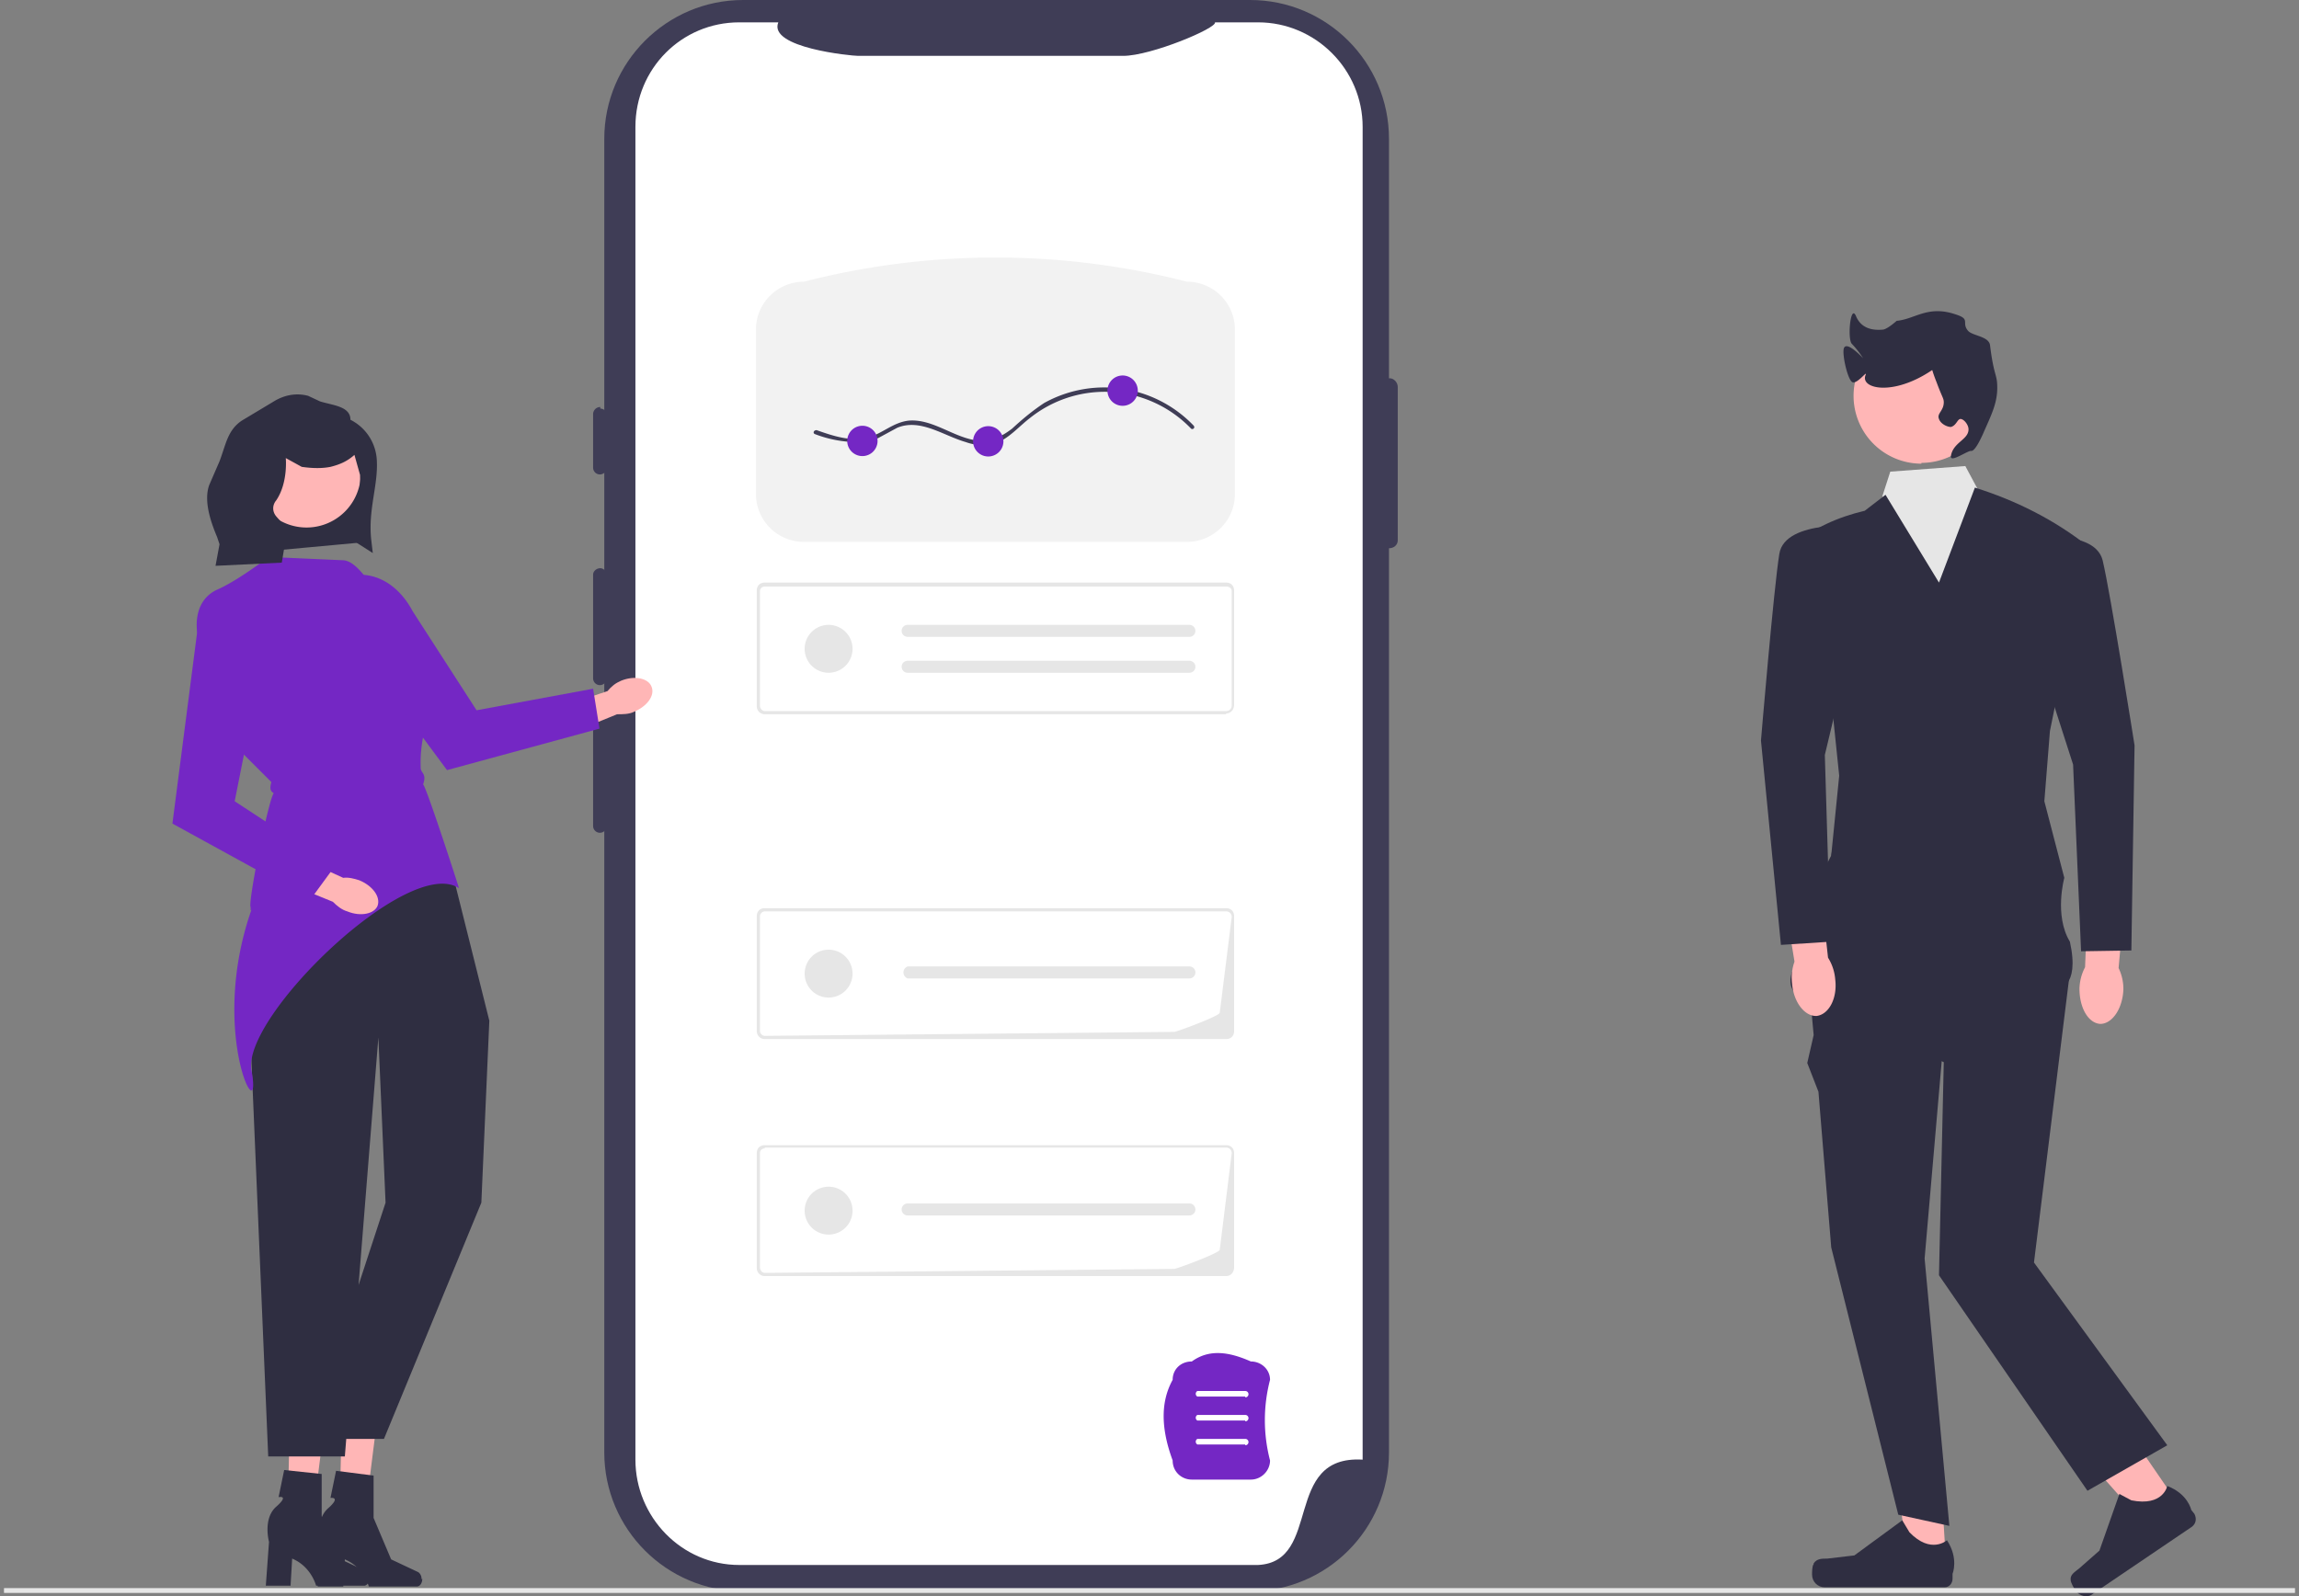 <svg xmlns="http://www.w3.org/2000/svg" fill="none" viewBox="0 0 288 200">
  <rect x="0" y="0" width="288" height="200" fill="#808080" stroke="none"/>
  <g clip-path="url(#a)">
    <path fill="#FFB6B6" d="M36.3 178h4.4L39 191.5h-3l.3-13.6Z"/>
    <path fill="#2F2E41" d="M46.3 197.7a1 1 0 0 0-.4-.8l-3.4-1.6-2.2-5.3v-5.3l-4.7-.5-.7 3.4s1.4-.3-.3 1.2-.9 4.4-.9 4.4l-.4 5.5h3.1l.2-3.4c2.4 1 3 3.4 3 3.4h6c.4 0 .7-.5.7-1Z"/>
    <path fill="#FFB6B6" d="m42.8 178 4.4.2-1.7 13.5h-3l.3-13.6Z"/>
    <path fill="#2F2E41" d="M52.8 197.9a1 1 0 0 0-.4-.9l-3.4-1.6-2.2-5.2v-5.3l-4.7-.6-.7 3.4s1.4-.2-.3 1.3-.9 4.4-.9 4.4l-.4 5.4H43l.2-3.4c2.4 1 3 3.4 3 3.4h6c.4 0 .7-.4.7-1ZM37.7 98.8l-5 12c-1.7 4-2.3 8.4-1.6 12.7l2.5 59h9.6l4.2-52.5.9 20.7-9.7 29.6h9.5l12.2-29.6 1-22.8-4.4-17.6-19.2-11.5Z"/>
    <path fill="#3F3D56" d="M174 47.4v-30C174 7.8 166.2 0 156.6 0H93.1c-9.6 0-17.4 7.8-17.4 17.4V182c0 9.6 7.8 17.4 17.4 17.4h63.5c9.6 0 17.4-7.8 17.4-17.4V68.7c.6 0 1.1-.4 1.1-1V48.5c0-.6-.5-1.1-1-1.1Z"/>
    <path fill="#fff" d="M170.7 16v166.9c-10.1-.6-5 12.8-13.1 13.2h-65c-7.2 0-13-6-13-13.2v-167c0-7.3 5.8-13.1 13-13.1h4.9C96.2 6 106.7 7 107.5 7h33.2c3.5 0 11.8-3.5 11.5-4.2h5.4c7.2 0 13.1 5.9 13.1 13.1Z"/>
    <path fill="#3F3D56" d="M75.2 51c-.5 0-.9.4-.9.9v6.7a.8.8 0 0 0 1.7 0V52c0-.5-.4-.8-.8-.8ZM75.2 71.2c-.5 0-.9.4-.9.8v13a.8.8 0 0 0 1.7 0V72c0-.4-.4-.8-.8-.8ZM75.2 89.7c-.5 0-.9.3-.9.8v13a.8.8 0 0 0 1.7 0v-13c0-.5-.4-.8-.8-.8Z"/>
    <path fill="#FFB6B6" d="m273 188.8-3.9 2.7-12.4-14 5.9-4 10.5 15.3Z"/>
    <path fill="#2F2E41" d="M259.4 198c0 .3.4 1 .6 1.3.5.7 1.5 1 2.2.4l12.4-8.4c.5-.4.6-1 .3-1.6l-.4-.5s-.4-2-3-3c0 0-.5 2.6-4.5 1.8l-1.5-.8-2.5 7.1-2.5 2.2c-.6.5-1.2.8-1.1 1.5Z"/>
    <path fill="#FFB6B6" d="M243.7 196H239l-2.3-18.6 6 .7 1.1 18Z"/>
    <path fill="#2F2E41" d="M227.2 196c-.2.2-.2 1-.2 1.3 0 .9.7 1.6 1.6 1.6h15c.6 0 1-.5 1-1.1v-.6s.8-1.9-.7-4.2c0 0-2 1.8-4.7-1l-.9-1.5-6 4.4-3.4.4c-.7 0-1.3 0-1.7.6ZM226.8 125.3l.4 4.4-.8 3.5 1.4 3.6 1.6 19.5 8.4 33.5 6.4 1.4-3.1-33.5 2.4-27.7-16.7-4.7Z"/>
    <path fill="#2F2E41" d="m254 106.2-24.5.4-2.7 18.7 16.7 7.8-.6 26.7 18.6 27 10-5.7-16.7-22.9 4.7-38-5.5-14Z"/>
    <path fill="#E6E6E6" d="m235.9 62.2-4.3 5.6 2 42.5 16-.3 2.7-37.1-3.4-9.6-1.2-2.1-1.5-2.8-9.4.7-1 3.1Z"/>
    <path fill="#2F2E41" d="m229.5 88.5.9 8.7-1 10-1.4 2.7-3 10.8s-3.1 4.7 3.7 5c6.8.4 29-1.8 29-1.8s2.9 0 1.6-5.9c-2-3.3-.7-8-.7-8l-2.5-9.6.7-8.8 4.7-23.2c-4.2-3.3-9-5.7-14.1-7.3L242.9 73 236.2 62l-2.6 2c-3.4.8-6.5 2.2-8.9 4.3l4.8 20.1Z"/>
    <path fill="#F2F2F2" d="M148.7 67.9h-48a6 6 0 0 1-6-6V41.3a6 6 0 0 1 6-6 96.5 96.5 0 0 1 48 0 6 6 0 0 1 6 6v20.6a6 6 0 0 1-6 6Z"/>
    <path fill="#E6E6E6" d="M153.6 89.5H95.8a1 1 0 0 1-1-1V74c0-.6.4-1 1-1h57.8c.6 0 1 .4 1 1v14.3c0 .6-.4 1.1-1 1.1Zm-57.8-16c-.3 0-.6.2-.6.6v14.3c0 .4.3.7.6.7h57.8c.4 0 .7-.3.7-.7V74.1c0-.4-.3-.6-.7-.6H95.8Z"/>
    <path fill="#E6E6E6" d="M113.7 78.3a.7.7 0 0 0 0 1.5H149a.7.7 0 0 0 0-1.5h-35.3ZM113.7 82.8a.7.7 0 0 0 0 1.5H149a.7.7 0 0 0 0-1.5h-35.3ZM103.8 84.3a3 3 0 1 0 0-6 3 3 0 0 0 0 6ZM153.6 159.9H95.8a1 1 0 0 1-1-1v-14.4c0-.6.4-1 1-1h57.8c.6 0 1 .4 1 1v14.3c0 .6-.4 1.1-1 1.1Zm-57.8-16c-.3 0-.6.2-.6.6v14.3c0 .4.3.7.6.7l51.3-.5c.3 0 5.7-2 5.7-2.4l1.5-12.1c0-.4-.3-.7-.7-.7H95.8Z"/>
    <path fill="#E6E6E6" d="M113.7 150.8a.7.7 0 1 0 0 1.5H149a.7.7 0 1 0 0-1.5h-35.3ZM103.8 154.7a3 3 0 1 0 0-6 3 3 0 0 0 0 6ZM153.6 130.2H95.8a1 1 0 0 1-1-1v-14.4c0-.6.4-1 1-1h57.8c.6 0 1 .4 1 1v14.4c0 .6-.4 1-1 1Zm-57.8-16c-.3 0-.6.3-.6.6v14.4c0 .3.3.6.6.6l51.3-.5c.3 0 5.7-2 5.7-2.4l1.5-12c0-.4-.3-.7-.7-.7H95.8Z"/>
    <path fill="#E6E6E6" d="M113.7 121.1a.8.8 0 0 0 0 1.5H149a.7.7 0 1 0 0-1.5h-35.3ZM103.8 125a3 3 0 1 0 0-6 3 3 0 0 0 0 6Z"/>
    <path fill="#FFB6B6" d="M240.7 58a8.4 8.4 0 1 0 0-16.9 8.4 8.4 0 0 0 0 17Z"/>
    <path fill="#2F2E41" d="M246.9 56.5c.4.1 1-1 1.5-2.1 1-2.3 1.8-3.8 1.8-5.8 0-1.8-.4-1.3-.9-5.3-.1-1.2-2.3-1.2-2.8-1.9-.8-1 .4-1.4-1.5-2-3.5-1.2-5.1.6-7.4.8 0 0-1.1 1-1.7 1.1-1.1.1-2.7 0-3.4-1.7-.7-1.6-1.1 3-.5 3.5a12 12 0 0 1 1.4 1.8s-2-2.2-2.4-1.3c-.3.7.5 4.2 1.1 4.3.6.2 1.9-1.6 1.6-.9-.7 1.7 3.4 2.7 8.3-.6.1-.1 0 0 .6 1.5.7 1.9.9 2 .9 2.5 0 1.1-.9 1.4-.6 2.1.2.6 1 1 1.5 1 .7-.2.8-1 1.2-1 .4 0 1 .7 1 1.3 0 1.3-1.9 1.6-2.2 3.3-.2 1 2-.6 2.5-.6Z"/>
    <path fill="#FFB6B6" d="M266 124a6 6 0 0 0-.6-2.7l.9-9.9-4.7-.2-.4 10a6 6 0 0 0-.7 2.7c0 2.4 1.1 4.3 2.6 4.4 1.5 0 2.8-1.9 2.9-4.3Z"/>
    <path fill="#2F2E41" d="m256 84.3 3.7 11.5 1 23.4 6.3-.1.4-25.7s-3-19-4-23.2c-1.1-4.3-10.7-2.7-10.7-2.7l3.3 16.8Z"/>
    <path fill="#3F3D56" d="M102.1 54.4a15 15 0 0 0 5.5 1c.8 0 1.7-.2 2.4-.5l2.4-1.3c2.9-1.2 5.8 1 8.6 1.8a6 6 0 0 0 4.1 0c1.5-.7 2.6-2 3.9-3a15 15 0 0 1 9.8-3.3 15 15 0 0 1 10.4 4.6c.2.2.6-.1.3-.4a15.5 15.5 0 0 0-18.7-2.8c-1.5 1-2.7 2-4 3.2-1.3 1-2.7 1.7-4.4 1.5-3-.4-5.5-2.7-8.5-2.5-2 .2-3.3 1.6-5.1 2.1-2.2.6-4.5-.2-6.5-.9-.4 0-.5.4-.2.5Z"/>
    <path fill="#7427C4" d="M107.6 57.1a1.9 1.9 0 1 0 0-3.7 1.9 1.9 0 0 0 0 3.7ZM123.8 57.2a1.9 1.9 0 1 0 0-3.8 1.9 1.9 0 0 0 0 3.8ZM140.2 50.8a1.9 1.9 0 1 0 0-3.7 1.9 1.9 0 0 0 0 3.7ZM31.5 114c-5.5 15.7 1.5 28.2 0 20.1-1.2-6.7 19.7-27 26-22.8-.2-.7-4.2-13-4.5-13 .5-1.4-.3-1.4-.3-2.1-.1-2.8.5-5.6 1.8-8.5.8-2.3.8-4.2 0-5.8a5.8 5.8 0 0 0-3.2-2.7l-4-5c-1.2-1.3-2.7-4-4.4-4l-9-.4c-.3-.1-3.5 2.6-6.5 4-3.4 1.4-2.7 5.3-2.7 5.4l5 14.5L34 98c-.2.7-.2 1.1.3 1.4-.6.5-3.3 13.8-2.9 14.3v.4Z"/>
    <path fill="#FFB6B6" d="M77.8 85.3c-.7.3-1.2.7-1.7 1.3L68.9 89l1.3 3.4 7.1-2.9c.7 0 1.5 0 2.1-.3 1.7-.7 2.7-2.1 2.2-3.2-.4-1-2.1-1.4-3.8-.7Z"/>
    <path fill="#7427C4" d="m39.7 74.5 16.3 22 19.1-5.2-.8-5L59.7 89l-8-12.4c-2.7-5.1-8-6.2-12-2ZM156.7 185.4h-7.4c-1.3 0-2.4-1-2.4-2.4-1.4-3.8-1.6-7.2 0-10.1 0-1.3 1-2.3 2.4-2.3 2.2-1.6 4.7-1.2 7.4 0 1.3 0 2.4 1 2.4 2.3a20 20 0 0 0 0 10.1c0 1.3-1.1 2.4-2.4 2.4Z"/>
    <path fill="#fff" d="M156 175h-6a.4.4 0 0 1 0-.7h6a.4.4 0 0 1 0 .8ZM156 178h-6a.4.4 0 0 1 0-.7h6a.4.4 0 0 1 0 .8ZM156 181h-6a.4.4 0 0 1 0-.7h6a.4.4 0 0 1 0 .8Z"/>
    <path fill="#E6E6E6" d="M287.5 199H.5v.6h287v-.6Z"/>
    <path fill="#FFB6B6" d="M224.5 123.3c.2 2.3 1.6 4.1 3.1 4 1.5-.2 2.6-2.2 2.3-4.6a6 6 0 0 0-.9-2.7l-1.1-10-4.7.7 1.6 9.8a6 6 0 0 0-.3 2.8Z"/>
    <path fill="#2F2E41" d="m231.4 82.9 1.9-17s-9.7-.9-10.4 3.5c-.7 4.3-2.3 23.4-2.3 23.4l2.5 25.6 6.2-.4-.7-23.4 2.8-11.7ZM45 68l-13 1.2-.4-13.6 14.2-.4L45 68Z"/>
    <path fill="#FFB6B6" d="M38.4 66.1a6.8 6.8 0 1 0 0-13.6 6.8 6.8 0 0 0 0 13.6Z"/>
    <path fill="#2F2E41" d="M43.9 52.6c0-1.7-2.2-1.8-3.8-2.3l-1.5-.7c-1.5-.4-3-.1-4.3.7l-4 2.4c-1.8 1.2-2 3-2.8 5.1l-1.3 3c-.7 2 .2 4.6 1 6.5l.3.9-.5 2.7 8.3-.4.7-4.2-1.4-1.6c-.5-.6-.5-1.4 0-2 1.5-2.2 1.2-5.3 1.2-5.3l2 1.1c1.4.2 2.6.2 3.6 0 1.2-.3 2.1-.7 3-1.5l.7 2.5c.1 3-.4 3.8-3.1 6.8l4.7 3-.2-1.7c-.4-3.8.9-6.8.7-10a6 6 0 0 0-3.3-5Z"/>
    <path fill="#FFB6B6" d="M45 110.3c-.6-.2-1.4-.4-2-.3l-7-3.2-1.4 3.3 7.1 2.9c.5.5 1.1 1 1.8 1.2 1.7.7 3.4.3 3.8-.7.4-1.1-.6-2.5-2.3-3.2Z"/>
    <path fill="#7427C4" d="m25.1 76.1-3.5 27.1 17.3 9.5 3-4.1-12.5-8.2 2.9-14.6c1.6-5.5-1.4-9.9-7.2-9.7Z"/>
  </g>
  <defs>
    <clipPath id="a">
      <path fill="#fff" d="M.5 0h287v200H.5z"/>
    </clipPath>
  </defs>
</svg>